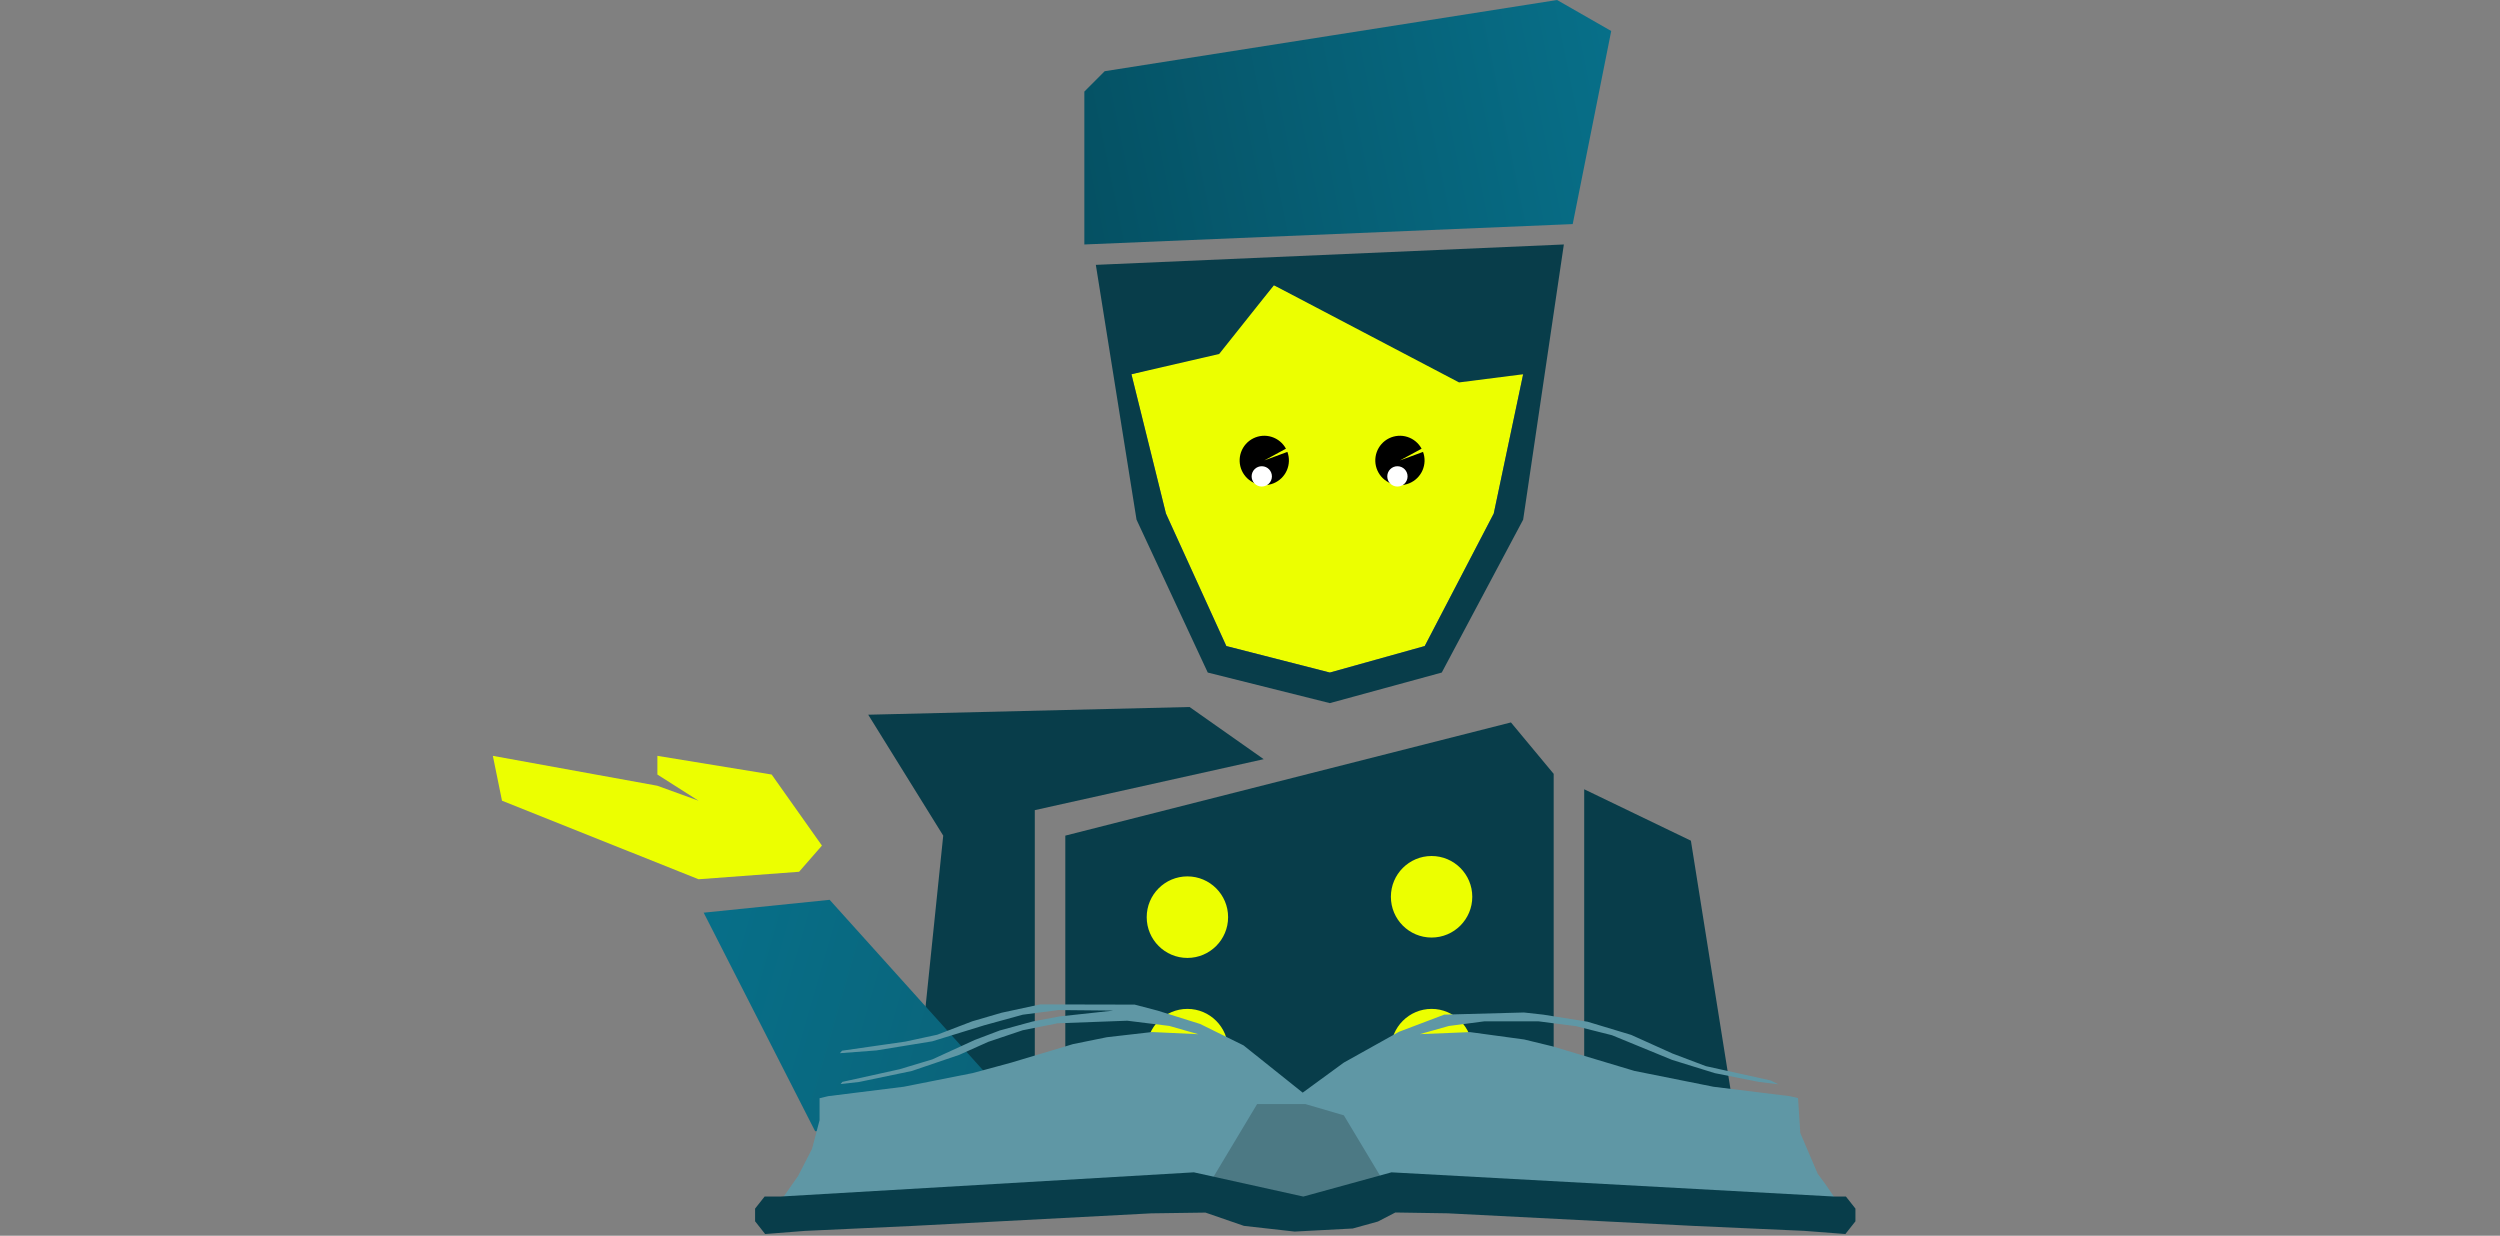 <svg width="700" height="346" viewBox="0 0 700 346" fill="none" xmlns="http://www.w3.org/2000/svg">
<rect x="0" y="0" width="700" height="346" fill="#808080" stroke="none"/>
<path d="M195.588 246.19L223.742 244.096L230.141 236.766L216.064 216.872L184.071 211.637V216.872L195.588 224.201L184.071 220.013L138 211.637L140.559 224.201L195.588 246.19Z" fill="#ECFF00"/>
<path d="M313.558 237.459H419.692V308.341H313.558V237.459Z" fill="#ECFF00"/>
<path d="M316.805 104.79L341.019 98.417L356.687 79.867L407.965 104.124L426.483 104.79L418.246 143.793L398.924 180.892L372.356 188.312L343.373 180.892L326.466 143.793L316.805 104.79Z" fill="#ECFF00"/>
<path d="M360.469 126.529C361.088 128.209 361.033 130.064 360.314 131.703C359.595 133.343 358.27 134.639 356.616 135.319C354.962 135.998 353.11 136.009 351.449 135.348C349.788 134.686 348.448 133.405 347.711 131.774C346.974 130.142 346.898 128.288 347.499 126.602C348.099 124.915 349.33 123.528 350.931 122.733C352.532 121.937 354.379 121.795 356.083 122.336C357.787 122.878 359.214 124.06 360.065 125.635L353.997 128.924L360.469 126.529Z" fill="black"/>
<path d="M356.137 133.45C356.103 135.022 354.804 136.268 353.235 136.235C351.667 136.201 350.422 134.9 350.456 133.328C350.49 131.757 351.789 130.51 353.357 130.544C354.926 130.578 356.17 131.879 356.137 133.45Z" fill="white"/>
<path d="M398.452 126.529C399.071 128.209 399.016 130.064 398.297 131.703C397.578 133.343 396.253 134.639 394.599 135.319C392.945 135.998 391.093 136.009 389.432 135.348C387.771 134.686 386.431 133.405 385.694 131.774C384.957 130.142 384.881 128.288 385.482 126.602C386.082 124.915 387.313 123.528 388.914 122.733C390.515 121.937 392.362 121.795 394.066 122.336C395.77 122.878 397.197 124.06 398.048 125.635L391.98 128.924L398.452 126.529Z" fill="black"/>
<path d="M394.12 133.45C394.086 135.022 392.787 136.268 391.218 136.235C389.65 136.201 388.405 134.9 388.439 133.328C388.473 131.757 389.772 130.51 391.34 130.544C392.909 130.578 394.153 131.879 394.12 133.45Z" fill="white"/>
<path d="M303.618 25.644L309.315 19.937L372.645 9.968L435.974 0L451.141 8.682L440.359 62.744L303.618 68.452V25.644Z" fill="url(#paint0_linear_2119_4589)"/>
<path fill-rule="evenodd" clip-rule="evenodd" d="M437.878 68.452L306.834 74.159L318.229 145.505L338.171 188.313L372.356 196.874L403.693 188.313L426.483 145.505L437.878 68.452ZM341.364 99.119L316.805 104.79L326.466 143.793L343.373 180.892L372.356 188.312L398.924 180.892L418.246 143.793L426.483 104.79L408.53 107.078L356.687 79.867L341.364 99.119Z" fill="#083D4A"/>
<path d="M289.741 316.735H255.556L264.102 233.974L243.099 200.119L333.08 197.96L353.839 212.57L289.741 226.839V316.735Z" fill="#083D4A"/>
<path fill-rule="evenodd" clip-rule="evenodd" d="M298.288 233.974L423.061 202.279L435.029 216.676V316.735H298.288V233.974ZM343.868 256.805C343.868 263.109 338.766 268.22 332.473 268.22C326.18 268.22 321.078 263.109 321.078 256.805C321.078 250.5 326.18 245.389 332.473 245.389C338.766 245.389 343.868 250.5 343.868 256.805ZM400.843 262.513C407.137 262.513 412.238 257.402 412.238 251.097C412.238 244.793 407.137 239.682 400.843 239.682C394.55 239.682 389.448 244.793 389.448 251.097C389.448 257.402 394.55 262.513 400.843 262.513ZM343.868 293.904C343.868 300.209 338.766 305.32 332.473 305.32C326.18 305.32 321.078 300.209 321.078 293.904C321.078 287.6 326.18 282.489 332.473 282.489C338.766 282.489 343.868 287.6 343.868 293.904ZM400.843 305.32C407.137 305.32 412.238 300.209 412.238 293.904C412.238 287.6 407.137 282.489 400.843 282.489C394.55 282.489 389.448 287.6 389.448 293.904C389.448 300.209 394.55 305.32 400.843 305.32Z" fill="#083D4A"/>
<path d="M473.452 235.392L443.576 220.995V316.735H486.409L473.452 235.392Z" fill="#083D4A"/>
<path d="M228.231 316.735H290.609L232.301 251.949L197.028 255.548L228.231 316.735Z" fill="url(#paint1_linear_2119_4589)"/>
<path fill-rule="evenodd" clip-rule="evenodd" d="M364.754 305.938L376.271 297.527L391.736 288.893L404.39 284.095L426.711 283.498L432.107 284.098L444.519 286.081L456.722 289.766L468.262 294.97L477.662 298.527L495.783 302.532L497.942 303.605L492.546 302.944L480.134 300.478L468.162 296.761L451.363 289.863L441.281 287.325L430.801 285.975H415.606L405.666 287.277L397.571 289.561L411.602 288.989L426.783 291.054L434.806 293.005L457.615 299.851L479.783 304.293L501.18 306.936L503.451 307.453L504.083 317.247L508.961 328.658L511.183 331.662L513.763 335.451L516.643 336.891L516.461 344.324L504.957 343.508L474.198 342.235L405.666 338.986L391.096 338.776L386.239 341.107L379.224 342.903L363.035 343.696L348.927 342.227L338.212 338.801L323.103 338.995L256.729 342.235L226.51 343.527L215.551 344.329L212.749 341.047V339.408L214.304 337.611H215.744L217.904 336.891L219.692 334.666L223.479 329.251L227.359 321.703L229.478 313.665V307.499L231.906 306.923L253.077 304.283L272.378 300.458L283.171 297.527L300.439 292.35L309.933 290.42L322.563 288.97L335.514 289.576L327.42 287.263L315.64 285.801L296.122 286.522L286.376 288.465L276.695 291.725L268.601 295.353L255.318 299.874L240.54 302.953L235.36 303.532L235.881 302.923L251.872 299.389L261.046 296.63L272.918 291.193L279.933 288.532L289.106 286.027L296.661 284.604L311.771 282.963L296.349 282.814L286.368 284.117L275.616 287.072L261.046 291.566L245.397 294.12L235.177 294.894L235.777 294.191L253.491 291.651L262.417 289.724L272.232 285.965L280.472 283.56L291.265 281.233L317.707 281.291L324.182 282.989L336.054 286.713L348.196 292.71L364.754 305.938Z" fill="#5F97A5"/>
<path d="M376.28 312.294L388.422 332.529L359.282 340.117L337.967 332.529L351.997 309.132H365.488L376.28 312.294Z" fill="black" fill-opacity="0.2"/>
<path d="M513.64 335.036L389.611 328.253L364.931 335.036L334.284 328.253L218.404 335.036H214.088L211.425 338.407V341.965L214.241 345.529L225.257 344.658L255.633 343.255L322.351 339.737L337.539 339.526L348.309 343.246L362.49 344.841L378.763 343.98L385.814 342.031L390.696 339.499L405.342 339.727L474.23 343.255L505.148 344.638L516.711 345.523L519.522 341.965V338.407L516.859 335.036H513.64Z" fill="#083D4A"/>
<defs>
<linearGradient id="paint0_linear_2119_4589" x1="473.956" y1="76.467" x2="132.047" y2="146.602" gradientUnits="userSpaceOnUse">
<stop stop-color="#07718B"/>
<stop offset="1" stop-color="#032C36"/>
<stop offset="1" stop-color="#07566B"/>
</linearGradient>
<linearGradient id="paint1_linear_2119_4589" x1="519.522" y1="345.529" x2="191.436" y2="250.889" gradientUnits="userSpaceOnUse">
<stop stop-color="#174450"/>
<stop offset="1" stop-color="#06708A"/>
</linearGradient>
</defs>
</svg>
